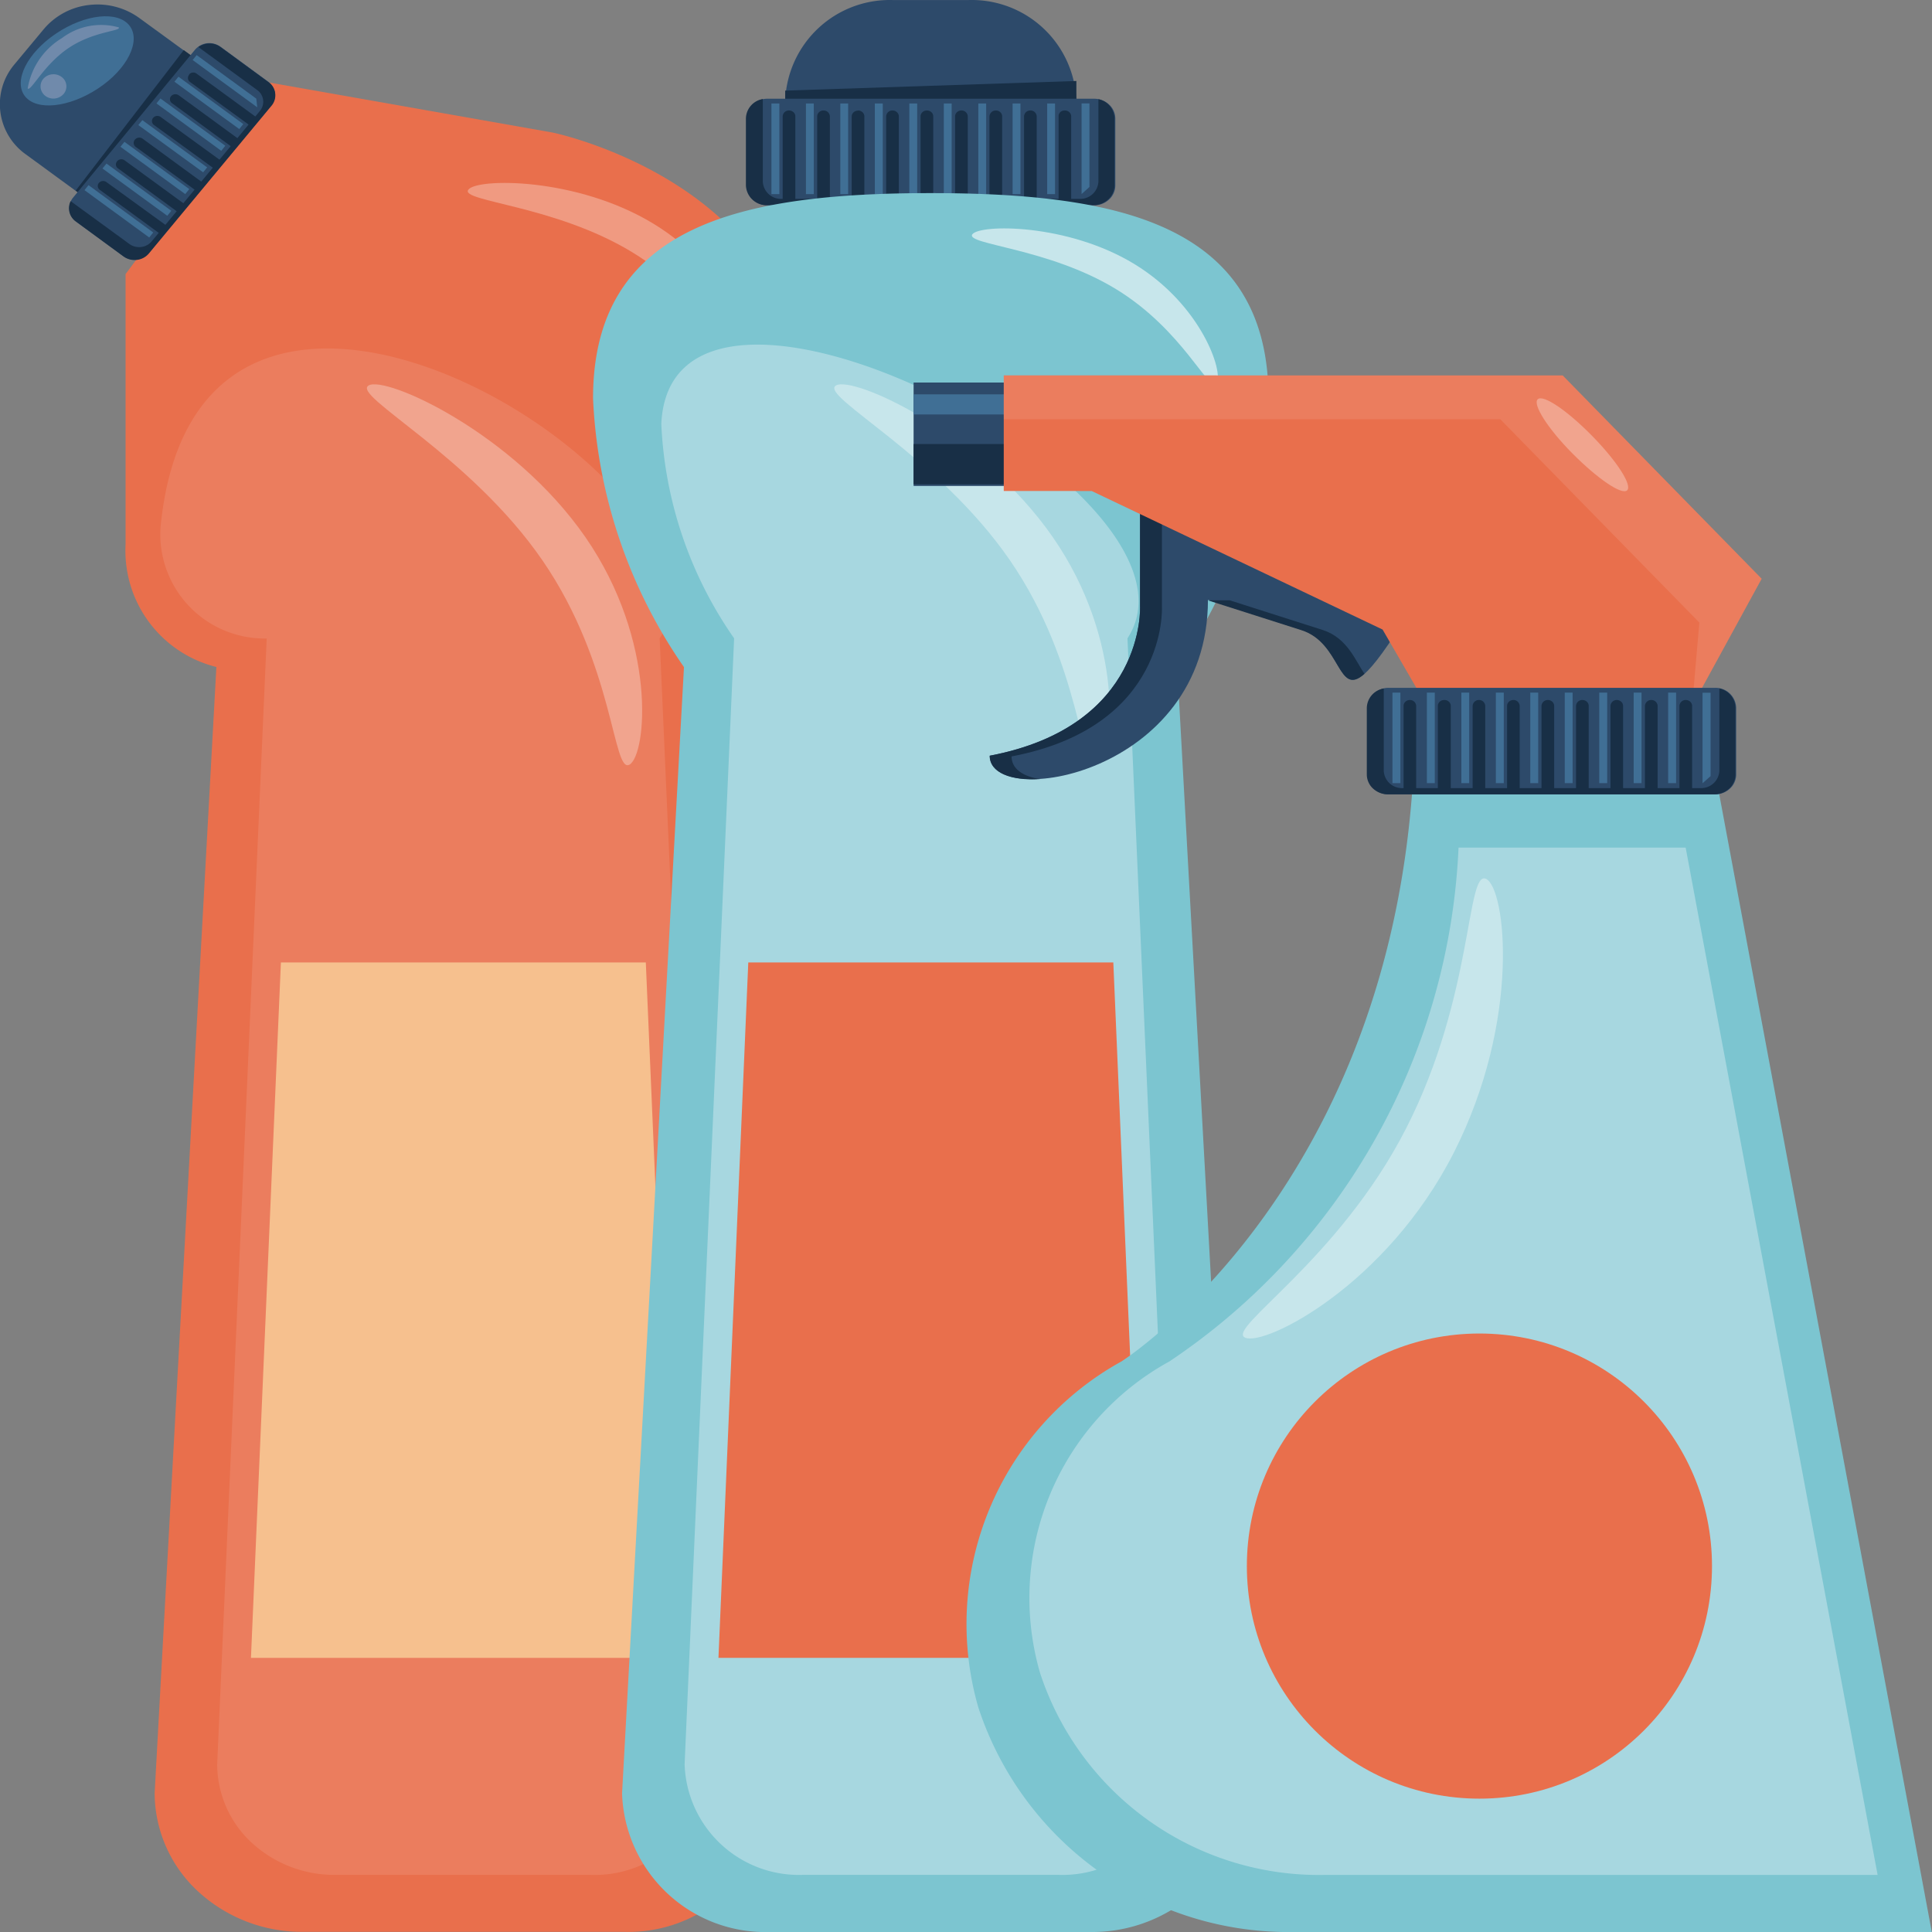 <svg id="Product" xmlns="http://www.w3.org/2000/svg" width="48" height="48" viewBox="0 0 48 48">
  <rect x="0" y="0" width="48" height="48" fill="#808080" stroke="none"/>
  <path id="Tracé_4584" data-name="Tracé 4584" d="M635.25,1291.273v-6.713l3.558-4.76,7.056,1.245s6.145,1.269,6.171,6.6a12.654,12.654,0,0,1-2.268,6.676l1.54,27.981a3.563,3.563,0,0,1-3.671,3.445h-7.989a3.8,3.8,0,0,1-2.6-1.008,3.338,3.338,0,0,1-1.075-2.436l1.534-27.981A2.976,2.976,0,0,1,635.25,1291.273Z" transform="translate(-632.13 -1277.751)" fill="#e96f4c"/>
  <path id="Tracé_4585" data-name="Tracé 4585" d="M639,1314.642c.954-9.78,14.767-.854,12.4,2.767l1.23,27.975a2.842,2.842,0,0,1-2.93,2.747h-6.365a3.027,3.027,0,0,1-2.071-.8,2.662,2.662,0,0,1-.857-1.943l1.23-27.975A2.59,2.59,0,0,1,639,1314.642Z" transform="translate(-635.011 -1301.55)" fill="#fff" opacity="0.1"/>
  <path id="Tracé_4587" data-name="Tracé 4587" d="M671.959,1291.453c-.2.293,2.159.383,4.077,1.552s2.661,2.969,2.863,2.675-.415-2.212-2.333-3.382S672.151,1291.16,671.959,1291.453Z" transform="translate(-660.326 -1286.737)" fill="#fff" opacity="0.3"/>
  <path id="Tracé_4588" data-name="Tracé 4588" d="M661.174,1314.334c-.424.254,2.529,1.739,4.322,4.347s1.744,5.325,2.164,5.07.695-3.058-1.1-5.651S661.591,1314.077,661.174,1314.334Z" transform="translate(-652.017 -1304.756)" fill="#fff" opacity="0.3"/>
  <path id="Tracé_4590" data-name="Tracé 4590" d="M648.7,1397.668h10.551l-.741-17.278h-9.066Z" transform="translate(-642.465 -1356.479)" fill="#f6c08e"/>
  <path id="Tracé_4593" data-name="Tracé 4593" d="M624.058,1275.808a1.775,1.775,0,0,0,1.252.325,1.721,1.721,0,0,0,1.129-.6l.737-.882a1.53,1.53,0,0,0-.3-2.236l-1.622-1.182A1.774,1.774,0,0,0,624,1270.9a1.722,1.722,0,0,0-1.131.6l-.734.882a1.53,1.53,0,0,0,.3,2.239Z" transform="translate(-621.781 -1270.777)" fill="#2d4a6a"/>
  <path id="Tracé_4594" data-name="Tracé 4594" d="M632.569,1276.1l.533.389a1.53,1.53,0,0,1,.3,2.236l-.737.882a1.723,1.723,0,0,1-1.129.6,1.776,1.776,0,0,1-1.252-.325l-.4-.291Z" transform="translate(-628.004 -1274.855)" fill="#182f46"/>
  <path id="Tracé_4595" data-name="Tracé 4595" d="M630.547,1280.6a.471.471,0,0,0,.332.086.456.456,0,0,0,.3-.16l3.044-3.667a.4.4,0,0,0-.076-.591l-1.186-.869a.469.469,0,0,0-.63.074l-3.035,3.681a.416.416,0,0,0,.079.591Z" transform="translate(-627.485 -1274.239)" fill="#2d4a6a"/>
  <path id="Tracé_4596" data-name="Tracé 4596" d="M629.225,1279.254l1.457,1.063a.412.412,0,0,0,.292.077.4.4,0,0,0,.264-.14l2.689-3.24a.357.357,0,0,0-.07-.522l-1.457-1.065a.468.468,0,0,1,.551,0l1.186.869a.4.4,0,0,1,.076.591l-3.044,3.667a.454.454,0,0,1-.3.16.467.467,0,0,1-.331-.086l-1.184-.869A.4.4,0,0,1,629.225,1279.254Z" transform="translate(-627.47 -1274.257)" fill="#182f46"/>
  <path id="Tracé_4597" data-name="Tracé 4597" d="M641.961,1278.711a.13.13,0,0,1,.088-.049.133.133,0,0,1,.1.027l1.515,1.106-.167.2-1.513-1.1a.122.122,0,0,1-.05-.084.119.119,0,0,1,.029-.093Z" transform="translate(-637.264 -1276.859)" fill="#182f46"/>
  <path id="Tracé_4598" data-name="Tracé 4598" d="M640.028,1281.194a.145.145,0,0,1,.19-.024l1.513,1.106-.164.2-1.515-1.109A.119.119,0,0,1,640.028,1281.194Z" transform="translate(-635.779 -1278.804)" fill="#182f46"/>
  <path id="Tracé_4599" data-name="Tracé 4599" d="M638.1,1283.674a.134.134,0,0,1,.089-.048.138.138,0,0,1,.1.026l1.515,1.1-.165.2-1.515-1.1A.121.121,0,0,1,638.1,1283.674Z" transform="translate(-634.296 -1280.745)" fill="#182f46"/>
  <path id="Tracé_4600" data-name="Tracé 4600" d="M636.166,1286.147a.141.141,0,0,1,.188-.022l1.515,1.109-.164.2-1.515-1.1A.123.123,0,0,1,636.166,1286.147Z" transform="translate(-632.812 -1282.68)" fill="#182f46"/>
  <path id="Tracé_4601" data-name="Tracé 4601" d="M634.234,1288.632a.14.14,0,0,1,.188-.024l1.515,1.106-.164.2-1.515-1.106a.121.121,0,0,1-.051-.082.117.117,0,0,1,.028-.091Z" transform="translate(-631.327 -1284.625)" fill="#182f46"/>
  <path id="Tracé_4602" data-name="Tracé 4602" d="M632.3,1291.114a.132.132,0,0,1,.088-.048.135.135,0,0,1,.1.026l1.517,1.1-.165.2-1.515-1.106a.121.121,0,0,1-.051-.083A.117.117,0,0,1,632.3,1291.114Z" transform="translate(-629.844 -1286.568)" fill="#182f46"/>
  <path id="Tracé_4603" data-name="Tracé 4603" d="M642.108,1280.44l.1-.124-1.61-1.176-.1.124Z" transform="translate(-636.164 -1277.234)" fill="#406f95"/>
  <path id="Tracé_4604" data-name="Tracé 4604" d="M640.17,1282.93l.1-.126-1.61-1.174-.1.122Z" transform="translate(-634.673 -1279.183)" fill="#406f95"/>
  <path id="Tracé_4605" data-name="Tracé 4605" d="M638.245,1285.405l.1-.122-1.61-1.174-.1.122Z" transform="translate(-633.198 -1281.124)" fill="#406f95"/>
  <path id="Tracé_4606" data-name="Tracé 4606" d="M636.317,1287.887l.1-.124-1.61-1.174-.1.122Z" transform="translate(-631.715 -1283.065)" fill="#406f95"/>
  <path id="Tracé_4607" data-name="Tracé 4607" d="M634.38,1290.367l.1-.124-1.61-1.173-.1.122Z" transform="translate(-630.224 -1285.006)" fill="#406f95"/>
  <path id="Tracé_4608" data-name="Tracé 4608" d="M632.448,1292.839l.1-.124-1.608-1.176-.1.124Z" transform="translate(-628.741 -1286.939)" fill="#406f95"/>
  <path id="Tracé_4609" data-name="Tracé 4609" d="M644.038,1277.967l-.023-.215-1.482-1.082-.1.122Z" transform="translate(-637.647 -1275.301)" fill="#406f95"/>
  <path id="Tracé_4610" data-name="Tracé 4610" d="M624.109,1274.212c.289.376,1.1.289,1.825-.191s1.068-1.18.778-1.556-1.1-.291-1.821.191S623.822,1273.834,624.109,1274.212Z" transform="translate(-623.493 -1271.826)" fill="#406f95"/>
  <path id="Tracé_4611" data-name="Tracé 4611" d="M624.7,1274.775c.074.093.394-.587,1.019-1.006s1.316-.417,1.242-.511a1.616,1.616,0,0,0-1.411.267A1.807,1.807,0,0,0,624.7,1274.775Z" transform="translate(-624.012 -1272.578)" fill="#708aab"/>
  <path id="Tracé_4612" data-name="Tracé 4612" d="M626.259,1279.406a.336.336,0,0,0,.447-.06.29.29,0,0,0-.056-.42.337.337,0,0,0-.449.045.291.291,0,0,0-.069.229A.3.3,0,0,0,626.259,1279.406Z" transform="translate(-625.122 -1277.016)" fill="#708aab"/>
  <path id="Tracé_4613" data-name="Tracé 4613" d="M706.046,1273.828a2.561,2.561,0,0,1-.046-.467v-.478a2.6,2.6,0,0,1,2.675-2.512h1.881a2.6,2.6,0,0,1,2.678,2.512v.478a2.566,2.566,0,0,1-.046.467Z" transform="translate(-686.492 -1270.37)" fill="#2d4a6a"/>
  <path id="Tracé_4614" data-name="Tracé 4614" d="M706.046,1281.075a2.561,2.561,0,0,1-.046-.467v-.739l7.234-.239v.978a2.566,2.566,0,0,1-.046.467Z" transform="translate(-686.492 -1277.618)" fill="#182f46"/>
  <path id="Tracé_4615" data-name="Tracé 4615" d="M701.87,1283.792a.51.51,0,0,0,.523.5H710.5a.543.543,0,0,0,.374-.145.478.478,0,0,0,.154-.351v-1.656a.478.478,0,0,0-.154-.351.543.543,0,0,0-.374-.145h-8.107a.51.51,0,0,0-.523.5Z" transform="translate(-683.318 -1279.191)" fill="#2d4a6a"/>
  <path id="Tracé_4616" data-name="Tracé 4616" d="M702.209,1281.71v2.041a.45.45,0,0,0,.463.435h7.412a.45.45,0,0,0,.463-.435v-2.041a.5.5,0,0,1,.4.48v1.656a.478.478,0,0,1-.154.351.544.544,0,0,1-.374.145h-8.107a.51.51,0,0,1-.523-.5v-1.656a.5.5,0,0,1,.419-.48Z" transform="translate(-683.257 -1279.245)" fill="#182f46"/>
  <path id="Tracé_4617" data-name="Tracé 4617" d="M735.477,1283a.161.161,0,0,1,.111.043.141.141,0,0,1,.045.1v2.117h-.313v-2.117a.141.141,0,0,1,.045-.105A.161.161,0,0,1,735.477,1283Z" transform="translate(-709.02 -1280.255)" fill="#182f46"/>
  <path id="Tracé_4618" data-name="Tracé 4618" d="M731.768,1283a.153.153,0,0,1,.158.148v2.117h-.315v-2.117A.153.153,0,0,1,731.768,1283Z" transform="translate(-706.169 -1280.255)" fill="#182f46"/>
  <path id="Tracé_4619" data-name="Tracé 4619" d="M728.067,1283a.16.16,0,0,1,.112.043.141.141,0,0,1,.045.105v2.117h-.315v-2.117A.155.155,0,0,1,728.067,1283Z" transform="translate(-703.326 -1280.255)" fill="#182f46"/>
  <path id="Tracé_4620" data-name="Tracé 4620" d="M724.377,1283a.153.153,0,0,1,.158.148v2.117h-.315v-2.117a.141.141,0,0,1,.046-.105A.16.16,0,0,1,724.377,1283Z" transform="translate(-700.491 -1280.255)" fill="#182f46"/>
  <path id="Tracé_4621" data-name="Tracé 4621" d="M720.677,1283a.16.16,0,0,1,.112.043.141.141,0,0,1,.045.105v2.117h-.315v-2.117a.141.141,0,0,1,.045-.105A.161.161,0,0,1,720.677,1283Z" transform="translate(-697.648 -1280.255)" fill="#182f46"/>
  <path id="Tracé_4622" data-name="Tracé 4622" d="M716.978,1283a.16.16,0,0,1,.112.043.141.141,0,0,1,.046.105v2.117h-.315v-2.117A.153.153,0,0,1,716.978,1283Z" transform="translate(-694.805 -1280.255)" fill="#182f46"/>
  <rect id="Rectangle_274" data-name="Rectangle 274" width="0.195" height="2.252" transform="translate(26.017 2.571)" fill="#406f95"/>
  <rect id="Rectangle_275" data-name="Rectangle 275" width="0.195" height="2.252" transform="translate(25.158 2.571)" fill="#406f95"/>
  <rect id="Rectangle_276" data-name="Rectangle 276" width="0.195" height="2.252" transform="translate(24.306 2.571)" fill="#406f95"/>
  <rect id="Rectangle_277" data-name="Rectangle 277" width="0.195" height="2.252" transform="translate(23.449 2.571)" fill="#406f95"/>
  <rect id="Rectangle_278" data-name="Rectangle 278" width="0.195" height="2.252" transform="translate(22.592 2.571)" fill="#406f95"/>
  <rect id="Rectangle_279" data-name="Rectangle 279" width="0.197" height="2.252" transform="translate(21.735 2.571)" fill="#406f95"/>
  <path id="Tracé_4623" data-name="Tracé 4623" d="M737.79,1284.442l.195-.176v-2.076h-.195Z" transform="translate(-710.918 -1279.621)" fill="#406f95"/>
  <path id="Tracé_4624" data-name="Tracé 4624" d="M713.285,1283a.163.163,0,0,1,.113.042.144.144,0,0,1,.047.105v2.117h-.315v-2.117a.141.141,0,0,1,.045-.1.161.161,0,0,1,.111-.043Z" transform="translate(-691.97 -1280.255)" fill="#182f46"/>
  <path id="Tracé_4625" data-name="Tracé 4625" d="M709.587,1283a.153.153,0,0,1,.158.148v2.117h-.315v-2.117a.141.141,0,0,1,.045-.105A.161.161,0,0,1,709.587,1283Z" transform="translate(-689.127 -1280.255)" fill="#182f46"/>
  <path id="Tracé_4626" data-name="Tracé 4626" d="M705.887,1283a.161.161,0,0,1,.112.043.141.141,0,0,1,.045.105v2.117h-.315v-2.117A.153.153,0,0,1,705.887,1283Z" transform="translate(-686.284 -1280.255)" fill="#182f46"/>
  <rect id="Rectangle_280" data-name="Rectangle 280" width="0.195" height="2.252" transform="translate(20.877 2.571)" fill="#406f95"/>
  <rect id="Rectangle_281" data-name="Rectangle 281" width="0.195" height="2.252" transform="translate(20.023 2.571)" fill="#406f95"/>
  <rect id="Rectangle_282" data-name="Rectangle 282" width="0.197" height="2.252" transform="translate(19.166 2.571)" fill="#406f95"/>
  <path id="Tracé_4627" data-name="Tracé 4627" d="M685.39,1297.533c0-4.347,3.755-5.1,8.392-5.1s8.39.756,8.39,5.1a12.635,12.635,0,0,1-2.268,6.677l1.543,27.981a3.338,3.338,0,0,1-1.075,2.436,3.8,3.8,0,0,1-2.6,1.008h-7.992a3.561,3.561,0,0,1-3.669-3.445l1.538-27.981A12.666,12.666,0,0,1,685.39,1297.533Z" transform="translate(-670.656 -1287.635)" fill="#7cc5d0"/>
  <path id="Tracé_4628" data-name="Tracé 4628" d="M692.71,1311.74c.245-5.433,13.949,1.7,11.582,5.325l1.225,27.975a2.842,2.842,0,0,1-2.928,2.747h-6.372a2.842,2.842,0,0,1-2.928-2.747l1.23-27.975A10.078,10.078,0,0,1,692.71,1311.74Z" transform="translate(-676.28 -1301.206)" fill="#a7d7e0"/>
  <path id="Tracé_4630" data-name="Tracé 4630" d="M726.035,1296.63c-.176.256,1.89.337,3.567,1.359s2.316,2.595,2.5,2.338-.364-1.934-2.036-2.956S726.213,1296.378,726.035,1296.63Z" transform="translate(-701.878 -1290.808)" fill="#c7e6eb"/>
  <path id="Tracé_4631" data-name="Tracé 4631" d="M711.305,1314.334c-.422.254,2.534,1.739,4.327,4.347s1.742,5.325,2.161,5.07.7-3.058-1.1-5.651S711.724,1314.077,711.305,1314.334Z" transform="translate(-690.537 -1304.756)" fill="#c7e6eb"/>
  <path id="Tracé_4634" data-name="Tracé 4634" d="M698.84,1397.668h10.549l-.739-17.278h-9.069Z" transform="translate(-680.99 -1356.479)" fill="#e96f4c"/>
  <path id="Tracé_4637" data-name="Tracé 4637" d="M731.674,1325.159v-4.029l7.125,3.449c-2.548,4.3-1.661,1.632-3.122,1.163L733.36,1325c0,4.368-5.42,5.216-5.42,3.873C731.827,1328.135,731.674,1325.159,731.674,1325.159Z" transform="translate(-703.349 -1310.098)" fill="#2d4a6a"/>
  <path id="Tracé_4638" data-name="Tracé 4638" d="M751.874,1339l2.316.739c.614.2.815.782,1.031,1.086-.674.6-.565-.772-1.575-1.086L751.33,1339Z" transform="translate(-721.321 -1324.085)" fill="#182f46"/>
  <path id="Tracé_4639" data-name="Tracé 4639" d="M731.666,1325.159v-4.029l.544.263v3.784s.155,2.977-3.736,3.714c0,.306.28.5.709.563-.727.048-1.253-.159-1.253-.58C731.819,1328.135,731.666,1325.159,731.666,1325.159Z" transform="translate(-703.342 -1310.098)" fill="#182f46"/>
  <rect id="Rectangle_286" data-name="Rectangle 286" width="2.564" height="2.569" transform="translate(22.698 9.504)" fill="#2d4a6a"/>
  <rect id="Rectangle_287" data-name="Rectangle 287" width="2.564" height="1" transform="translate(22.698 11.032)" fill="#182f46"/>
  <rect id="Rectangle_288" data-name="Rectangle 288" width="2.564" height="0.5" transform="translate(22.698 9.797)" fill="#406f95"/>
  <path id="Tracé_4640" data-name="Tracé 4640" d="M743.327,1313.29l4.943,5.051-1.728,3.162h-6.59l-1.1-1.9-7.227-3.442H729.44v-2.873Z" transform="translate(-704.502 -1303.962)" fill="#e96f4c"/>
  <path id="Tracé_4641" data-name="Tracé 4641" d="M746.722,1319.43l-4.945-5.051H729.44v-1.089h13.887l4.943,5.051-1.728,3.162Z" transform="translate(-704.502 -1303.962)" fill="#fff" opacity="0.1"/>
  <path id="Tracé_4643" data-name="Tracé 4643" d="M787.981,1316.845c.614.626,1,1.228.862,1.348s-.744-.3-1.358-.919-1-1.228-.859-1.348S787.369,1316.219,787.981,1316.845Z" transform="translate(-748.419 -1306.009)" fill="#fff" opacity="0.3"/>
  <path id="Tracé_4644" data-name="Tracé 4644" d="M729.248,1374.892h0s6.486-4.11,7.225-14.192h7.607l5.3,28.368H733.536a8.108,8.108,0,0,1-7.842-5.571A7.453,7.453,0,0,1,729.248,1374.892Z" transform="translate(-701.385 -1341.068)" fill="#7cc5d0"/>
  <path id="Tracé_4645" data-name="Tracé 4645" d="M735.63,1380.034h0a16.223,16.223,0,0,0,7.181-12.764h5.643l4.769,25.523H739.487a7.293,7.293,0,0,1-7.071-5.011A6.7,6.7,0,0,1,735.63,1380.034Z" transform="translate(-706.574 -1346.211)" fill="#a7d7e0"/>
  <path id="Tracé_4646" data-name="Tracé 4646" d="M761.119,1370.8c-.491-.217-.306,2.917-1.983,6.2s-4.491,4.981-4,5.2,3.509-1.3,5.186-4.6S761.61,1371.021,761.119,1370.8Z" transform="translate(-724.201 -1348.966)" fill="#c7e6eb"/>
  <path id="Tracé_4652" data-name="Tracé 4652" d="M768.47,1351.151a.478.478,0,0,0,.153.351.544.544,0,0,0,.373.145H777.1a.545.545,0,0,0,.373-.145.48.48,0,0,0,.153-.351V1349.5a.512.512,0,0,0-.526-.5H769a.512.512,0,0,0-.526.5Z" transform="translate(-734.491 -1331.911)" fill="#2d4a6a"/>
  <path id="Tracé_4653" data-name="Tracé 4653" d="M768.809,1349.08v2.039a.45.45,0,0,0,.463.435h7.412a.45.45,0,0,0,.463-.435v-2.039a.5.5,0,0,1,.4.478v1.656a.478.478,0,0,1-.153.35.544.544,0,0,1-.373.145h-8.107a.544.544,0,0,1-.373-.145.478.478,0,0,1-.153-.35v-1.656A.5.5,0,0,1,768.809,1349.08Z" transform="translate(-734.43 -1331.974)" fill="#182f46"/>
  <path id="Tracé_4654" data-name="Tracé 4654" d="M802.068,1350.39a.163.163,0,0,1,.112.044.143.143,0,0,1,.045.106v2.117h-.315v-2.117A.155.155,0,0,1,802.068,1350.39Z" transform="translate(-760.185 -1332.999)" fill="#182f46"/>
  <path id="Tracé_4655" data-name="Tracé 4655" d="M798.37,1350.39a.153.153,0,0,1,.155.15v2.117h-.315v-2.117A.155.155,0,0,1,798.37,1350.39Z" transform="translate(-757.342 -1332.999)" fill="#182f46"/>
  <path id="Tracé_4656" data-name="Tracé 4656" d="M794.675,1350.39a.163.163,0,0,1,.112.044.143.143,0,0,1,.045.106v2.117h-.313v-2.117A.155.155,0,0,1,794.675,1350.39Z" transform="translate(-754.507 -1332.999)" fill="#182f46"/>
  <path id="Tracé_4657" data-name="Tracé 4657" d="M790.978,1350.39a.163.163,0,0,1,.112.044.142.142,0,0,1,.045.106v2.117h-.315v-2.117A.155.155,0,0,1,790.978,1350.39Z" transform="translate(-751.664 -1332.999)" fill="#182f46"/>
  <path id="Tracé_4658" data-name="Tracé 4658" d="M787.277,1350.39a.163.163,0,0,1,.112.044.143.143,0,0,1,.045.106v2.117h-.315v-2.117A.155.155,0,0,1,787.277,1350.39Z" transform="translate(-748.821 -1332.999)" fill="#182f46"/>
  <path id="Tracé_4659" data-name="Tracé 4659" d="M783.587,1350.39a.153.153,0,0,1,.155.15v2.117h-.313v-2.117a.143.143,0,0,1,.045-.106A.163.163,0,0,1,783.587,1350.39Z" transform="translate(-745.986 -1332.999)" fill="#182f46"/>
  <rect id="Rectangle_292" data-name="Rectangle 292" width="0.197" height="2.249" transform="translate(41.445 17.208)" fill="#406f95"/>
  <rect id="Rectangle_293" data-name="Rectangle 293" width="0.195" height="2.249" transform="translate(40.588 17.208)" fill="#406f95"/>
  <rect id="Rectangle_294" data-name="Rectangle 294" width="0.197" height="2.249" transform="translate(39.733 17.208)" fill="#406f95"/>
  <rect id="Rectangle_295" data-name="Rectangle 295" width="0.195" height="2.249" transform="translate(38.876 17.208)" fill="#406f95"/>
  <rect id="Rectangle_296" data-name="Rectangle 296" width="0.197" height="2.249" transform="translate(38.019 17.208)" fill="#406f95"/>
  <rect id="Rectangle_297" data-name="Rectangle 297" width="0.197" height="2.249" transform="translate(37.164 17.208)" fill="#406f95"/>
  <path id="Tracé_4660" data-name="Tracé 4660" d="M804.39,1351.809l.2-.178v-2.071h-.2Z" transform="translate(-762.091 -1332.349)" fill="#406f95"/>
  <path id="Tracé_4661" data-name="Tracé 4661" d="M779.89,1350.39a.152.152,0,0,1,.153.15v2.117h-.313v-2.117A.155.155,0,0,1,779.89,1350.39Z" transform="translate(-743.143 -1332.999)" fill="#182f46"/>
  <path id="Tracé_4662" data-name="Tracé 4662" d="M776.164,1350.389a.163.163,0,0,1,.112.044.144.144,0,0,1,.045.106v2.117H776v-2.117a.144.144,0,0,1,.048-.109A.165.165,0,0,1,776.164,1350.389Z" transform="translate(-740.277 -1332.998)" fill="#182f46"/>
  <path id="Tracé_4663" data-name="Tracé 4663" d="M772.478,1350.39a.153.153,0,0,1,.155.15v2.117h-.313v-2.117a.143.143,0,0,1,.045-.106A.163.163,0,0,1,772.478,1350.39Z" transform="translate(-737.449 -1332.999)" fill="#182f46"/>
  <rect id="Rectangle_298" data-name="Rectangle 298" width="0.195" height="2.249" transform="translate(36.307 17.208)" fill="#406f95"/>
  <rect id="Rectangle_299" data-name="Rectangle 299" width="0.197" height="2.249" transform="translate(35.45 17.208)" fill="#406f95"/>
  <rect id="Rectangle_300" data-name="Rectangle 300" width="0.197" height="2.249" transform="translate(34.595 17.208)" fill="#406f95"/>
  <circle id="Ellipse_54" data-name="Ellipse 54" cx="5.778" cy="5.778" r="5.778" transform="translate(30.978 33.131)" fill="#e96f4c"/>
</svg>
